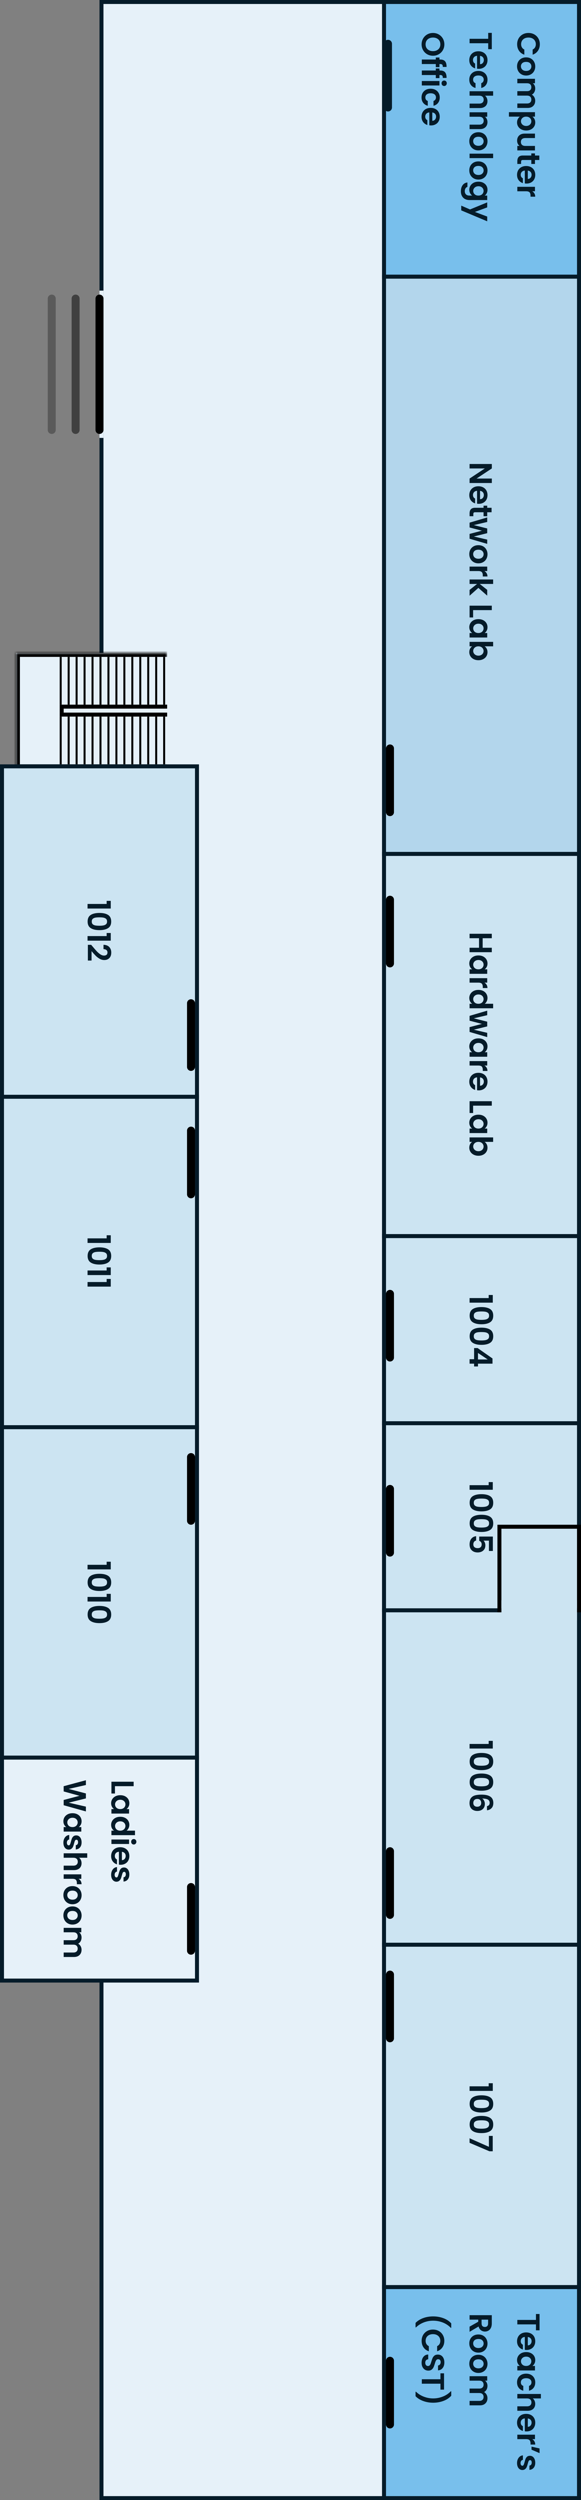 <svg width="146" height="628" viewBox="0 0 146 628" fill="none" xmlns="http://www.w3.org/2000/svg">
<rect x="0" y="0" width="146" height="628" fill="#808080" stroke="none"/>
<rect x="145.5" y="0.5" width="627" height="120" transform="rotate(90 145.5 0.5)" fill="#E6F1F9" stroke="#051B29"/>
<mask id="path-2-inside-1_94_384" fill="white">
<path d="M42 164L42 193L4 193L4 164L42 164Z"/>
</mask>
<path d="M42 164L42 193L4 193L4 164L42 164Z" fill="#E6F1F9"/>
<path d="M4 193L3 193L3 194L4 194L4 193ZM4 164L4 163L3 163L3 164L4 164ZM42 192L4 192L4 194L42 194L42 192ZM5 193L5 164L3 164L3 193L5 193ZM4 165L42 165L42 163L4 163L4 165Z" fill="black" mask="url(#path-2-inside-1_94_384)"/>
<line x1="42" y1="177.5" x2="15" y2="177.5" stroke="black"/>
<line x1="42" y1="179.5" x2="15" y2="179.5" stroke="black"/>
<line x1="15.5" y1="178" x2="15.5" y2="179" stroke="black"/>
<line x1="41.25" y1="180" x2="41.25" y2="192" stroke="black" stroke-width="0.5"/>
<line x1="41.25" y1="165" x2="41.25" y2="177" stroke="black" stroke-width="0.5"/>
<line x1="39.25" y1="180" x2="39.25" y2="192" stroke="black" stroke-width="0.5"/>
<line x1="39.25" y1="165" x2="39.25" y2="177" stroke="black" stroke-width="0.5"/>
<line x1="37.25" y1="180" x2="37.25" y2="192" stroke="black" stroke-width="0.5"/>
<line x1="37.25" y1="165" x2="37.25" y2="177" stroke="black" stroke-width="0.5"/>
<line x1="35.25" y1="180" x2="35.25" y2="192" stroke="black" stroke-width="0.5"/>
<line x1="35.25" y1="165" x2="35.25" y2="177" stroke="black" stroke-width="0.5"/>
<line x1="33.25" y1="180" x2="33.25" y2="192" stroke="black" stroke-width="0.5"/>
<line x1="33.25" y1="165" x2="33.25" y2="177" stroke="black" stroke-width="0.5"/>
<line x1="31.25" y1="180" x2="31.25" y2="192" stroke="black" stroke-width="0.5"/>
<line x1="31.25" y1="165" x2="31.25" y2="177" stroke="black" stroke-width="0.5"/>
<line x1="29.25" y1="180" x2="29.25" y2="192" stroke="black" stroke-width="0.5"/>
<line x1="29.25" y1="165" x2="29.25" y2="177" stroke="black" stroke-width="0.5"/>
<line x1="27.25" y1="180" x2="27.25" y2="192" stroke="black" stroke-width="0.5"/>
<line x1="27.25" y1="165" x2="27.25" y2="177" stroke="black" stroke-width="0.5"/>
<line x1="25.25" y1="180" x2="25.25" y2="192" stroke="black" stroke-width="0.5"/>
<line x1="25.25" y1="165" x2="25.25" y2="177" stroke="black" stroke-width="0.5"/>
<line x1="23.25" y1="180" x2="23.25" y2="192" stroke="black" stroke-width="0.5"/>
<line x1="23.25" y1="165" x2="23.25" y2="177" stroke="black" stroke-width="0.5"/>
<line x1="21.25" y1="180" x2="21.25" y2="192" stroke="black" stroke-width="0.5"/>
<line x1="21.25" y1="165" x2="21.25" y2="177" stroke="black" stroke-width="0.5"/>
<line x1="19.25" y1="180" x2="19.25" y2="192" stroke="black" stroke-width="0.5"/>
<line x1="19.25" y1="165" x2="19.25" y2="177" stroke="black" stroke-width="0.5"/>
<line x1="17.25" y1="180" x2="17.25" y2="192" stroke="black" stroke-width="0.5"/>
<line x1="17.25" y1="165" x2="17.25" y2="177" stroke="black" stroke-width="0.5"/>
<line x1="15.25" y1="180" x2="15.25" y2="192" stroke="black" stroke-width="0.5"/>
<line x1="15.25" y1="165" x2="15.25" y2="177" stroke="black" stroke-width="0.5"/>
<rect x="145.5" y="0.5" width="69" height="49" transform="rotate(90 145.5 0.5)" fill="#78BFEC" stroke="#051B29"/>
<path d="M132.8 8.28C133.349 8.28 133.84 8.403 134.272 8.648C134.709 8.899 135.048 9.237 135.288 9.664C135.533 10.096 135.656 10.579 135.656 11.112C135.656 11.736 135.496 12.283 135.176 12.752C134.856 13.221 134.413 13.549 133.848 13.736L133.848 12.448C134.115 12.32 134.315 12.139 134.448 11.904C134.581 11.675 134.648 11.408 134.648 11.104C134.648 10.779 134.571 10.488 134.416 10.232C134.267 9.981 134.053 9.784 133.776 9.64C133.499 9.501 133.173 9.432 132.8 9.432C132.432 9.432 132.107 9.501 131.824 9.64C131.547 9.784 131.331 9.981 131.176 10.232C131.027 10.488 130.952 10.779 130.952 11.104C130.952 11.408 131.019 11.675 131.152 11.904C131.291 12.139 131.493 12.32 131.76 12.448L131.76 13.736C131.189 13.549 130.744 13.221 130.424 12.752C130.109 12.288 129.952 11.741 129.952 11.112C129.952 10.579 130.072 10.096 130.312 9.664C130.557 9.237 130.896 8.899 131.328 8.648C131.76 8.403 132.251 8.28 132.8 8.28ZM129.928 16.661C129.928 16.234 130.021 15.85 130.208 15.509C130.4 15.167 130.669 14.898 131.016 14.701C131.363 14.509 131.763 14.413 132.216 14.413C132.669 14.413 133.069 14.511 133.416 14.709C133.763 14.911 134.029 15.186 134.216 15.533C134.408 15.879 134.504 16.266 134.504 16.693C134.504 17.119 134.408 17.506 134.216 17.853C134.029 18.199 133.763 18.471 133.416 18.669C133.069 18.871 132.669 18.973 132.216 18.973C131.763 18.973 131.363 18.869 131.016 18.661C130.669 18.458 130.4 18.181 130.208 17.829C130.021 17.482 129.928 17.093 129.928 16.661ZM130.904 16.661C130.904 16.863 130.952 17.053 131.048 17.229C131.149 17.41 131.299 17.554 131.496 17.661C131.693 17.767 131.933 17.821 132.216 17.821C132.637 17.821 132.96 17.709 133.184 17.485C133.413 17.266 133.528 16.997 133.528 16.677C133.528 16.357 133.413 16.087 133.184 15.869C132.96 15.655 132.637 15.549 132.216 15.549C131.795 15.549 131.469 15.653 131.24 15.861C131.016 16.074 130.904 16.341 130.904 16.661ZM134.496 25.298C134.496 25.842 134.328 26.28 133.992 26.61C133.661 26.946 133.197 27.114 132.6 27.114L130 27.114L130 25.994L132.448 25.994C132.795 25.994 133.059 25.906 133.24 25.73C133.427 25.554 133.52 25.314 133.52 25.01C133.52 24.706 133.427 24.464 133.24 24.282C133.059 24.106 132.795 24.018 132.448 24.018L130 24.018L130 22.898L132.448 22.898C132.795 22.898 133.059 22.81 133.24 22.634C133.427 22.458 133.52 22.218 133.52 21.914C133.52 21.605 133.427 21.36 133.24 21.178C133.059 21.002 132.795 20.914 132.448 20.914L130 20.914L130 19.794L134.432 19.794L134.432 20.914L133.896 20.914C134.083 21.058 134.229 21.242 134.336 21.466C134.443 21.696 134.496 21.946 134.496 22.218C134.496 22.565 134.421 22.874 134.272 23.146C134.128 23.418 133.92 23.629 133.648 23.778C133.904 23.922 134.109 24.13 134.264 24.402C134.419 24.68 134.496 24.978 134.496 25.298ZM133.792 29.297C133.995 29.441 134.163 29.638 134.296 29.889C134.435 30.145 134.504 30.436 134.504 30.761C134.504 31.14 134.411 31.481 134.224 31.785C134.037 32.094 133.771 32.337 133.424 32.513C133.083 32.694 132.685 32.785 132.232 32.785C131.779 32.785 131.376 32.694 131.024 32.513C130.677 32.337 130.408 32.094 130.216 31.785C130.024 31.481 129.928 31.14 129.928 30.761C129.928 30.436 129.995 30.148 130.128 29.897C130.261 29.652 130.429 29.452 130.632 29.297L127.888 29.297L127.888 28.177L134.432 28.177L134.432 29.297L133.792 29.297ZM132.232 31.641C132.499 31.641 132.728 31.585 132.92 31.473C133.117 31.366 133.267 31.222 133.368 31.041C133.469 30.865 133.52 30.673 133.52 30.465C133.52 30.262 133.467 30.07 133.36 29.889C133.259 29.713 133.109 29.569 132.912 29.457C132.715 29.35 132.483 29.297 132.216 29.297C131.949 29.297 131.717 29.35 131.52 29.457C131.323 29.569 131.171 29.713 131.064 29.889C130.963 30.07 130.912 30.262 130.912 30.465C130.912 30.673 130.965 30.865 131.072 31.041C131.179 31.222 131.331 31.366 131.528 31.473C131.725 31.585 131.96 31.641 132.232 31.641ZM134.432 37.783L130 37.783L130 36.655L130.56 36.655C130.368 36.511 130.216 36.322 130.104 36.087C129.997 35.858 129.944 35.607 129.944 35.335C129.944 34.988 130.016 34.682 130.16 34.415C130.309 34.148 130.525 33.938 130.808 33.783C131.096 33.634 131.437 33.559 131.832 33.559L134.432 33.559L134.432 34.679L131.992 34.679C131.64 34.679 131.368 34.767 131.176 34.943C130.989 35.119 130.896 35.359 130.896 35.663C130.896 35.972 130.989 36.215 131.176 36.391C131.368 36.567 131.64 36.655 131.992 36.655L134.432 36.655L134.432 37.783ZM133.512 40.192L131.368 40.192C131.219 40.192 131.109 40.227 131.04 40.296C130.976 40.371 130.944 40.493 130.944 40.664L130.944 41.184L130 41.184L130 40.48C130 39.536 130.459 39.064 131.376 39.064L133.512 39.064L133.512 38.536L134.432 38.536L134.432 39.064L135.528 39.064L135.528 40.192L134.432 40.192L134.432 41.184L133.512 41.184L133.512 40.192ZM132.312 46.11C132.152 46.11 132.008 46.099 131.88 46.078L131.88 42.838C131.56 42.864 131.309 42.976 131.128 43.174C130.947 43.371 130.856 43.614 130.856 43.902C130.856 44.318 131.035 44.614 131.392 44.79L131.392 45.998C130.965 45.87 130.613 45.624 130.336 45.262C130.064 44.899 129.928 44.454 129.928 43.926C129.928 43.499 130.021 43.115 130.208 42.774C130.4 42.438 130.669 42.174 131.016 41.982C131.363 41.795 131.763 41.702 132.216 41.702C132.675 41.702 133.077 41.795 133.424 41.982C133.771 42.168 134.037 42.43 134.224 42.766C134.411 43.102 134.504 43.488 134.504 43.926C134.504 44.347 134.413 44.723 134.232 45.054C134.051 45.39 133.792 45.648 133.456 45.83C133.125 46.016 132.744 46.11 132.312 46.11ZM132.632 44.95C132.92 44.944 133.149 44.84 133.32 44.638C133.496 44.435 133.584 44.187 133.584 43.894C133.584 43.616 133.499 43.382 133.328 43.19C133.163 43.003 132.931 42.888 132.632 42.846L132.632 44.95ZM133.744 48.047C133.979 48.191 134.163 48.378 134.296 48.607C134.429 48.842 134.496 49.108 134.496 49.407L133.32 49.407L133.32 49.111C133.32 48.759 133.237 48.492 133.072 48.311C132.907 48.135 132.619 48.047 132.208 48.047L130 48.047L130 46.927L134.432 46.927L134.432 48.047L133.744 48.047ZM123.584 12.352L122.68 12.352L122.68 10.864L118 10.864L118 9.744L122.68 9.744L122.68 8.256L123.584 8.256L123.584 12.352ZM120.312 17.289C120.152 17.289 120.008 17.279 119.88 17.257L119.88 14.017C119.56 14.044 119.309 14.156 119.128 14.353C118.947 14.551 118.856 14.793 118.856 15.081C118.856 15.497 119.035 15.793 119.392 15.969L119.392 17.177C118.965 17.049 118.613 16.804 118.336 16.441C118.064 16.079 117.928 15.633 117.928 15.105C117.928 14.679 118.021 14.295 118.208 13.953C118.4 13.617 118.669 13.353 119.016 13.161C119.363 12.975 119.763 12.881 120.216 12.881C120.675 12.881 121.077 12.975 121.424 13.161C121.771 13.348 122.037 13.609 122.224 13.945C122.411 14.281 122.504 14.668 122.504 15.105C122.504 15.527 122.413 15.903 122.232 16.233C122.051 16.569 121.792 16.828 121.456 17.009C121.125 17.196 120.744 17.289 120.312 17.289ZM120.632 16.129C120.92 16.124 121.149 16.02 121.32 15.817C121.496 15.615 121.584 15.367 121.584 15.073C121.584 14.796 121.499 14.561 121.328 14.369C121.163 14.183 120.931 14.068 120.632 14.025L120.632 16.129ZM120.216 17.819C120.675 17.819 121.075 17.912 121.416 18.099C121.763 18.285 122.029 18.544 122.216 18.875C122.408 19.205 122.504 19.584 122.504 20.011C122.504 20.56 122.365 21.013 122.088 21.371C121.816 21.733 121.432 21.976 120.936 22.099L120.936 20.891C121.128 20.827 121.277 20.717 121.384 20.563C121.496 20.413 121.552 20.227 121.552 20.003C121.552 19.683 121.435 19.429 121.2 19.243C120.971 19.056 120.643 18.963 120.216 18.963C119.795 18.963 119.467 19.056 119.232 19.243C119.003 19.429 118.888 19.683 118.888 20.003C118.888 20.456 119.091 20.752 119.496 20.891L119.496 22.099C119.016 21.976 118.635 21.733 118.352 21.371C118.069 21.008 117.928 20.555 117.928 20.011C117.928 19.584 118.021 19.205 118.208 18.875C118.4 18.544 118.667 18.285 119.008 18.099C119.355 17.912 119.757 17.819 120.216 17.819ZM122.496 25.415C122.496 25.751 122.421 26.05 122.272 26.311C122.128 26.573 121.912 26.775 121.624 26.919C121.341 27.069 121 27.143 120.6 27.143L118 27.143L118 26.023L120.448 26.023C120.8 26.023 121.069 25.935 121.256 25.759C121.448 25.583 121.544 25.343 121.544 25.039C121.544 24.73 121.448 24.485 121.256 24.303C121.069 24.127 120.8 24.039 120.448 24.039L118 24.039L118 22.919L123.92 22.919L123.92 24.039L121.88 24.039C122.072 24.183 122.221 24.375 122.328 24.615C122.44 24.855 122.496 25.122 122.496 25.415ZM122.496 30.664C122.496 31.192 122.328 31.619 121.992 31.944C121.661 32.27 121.197 32.432 120.6 32.432L118 32.432L118 31.312L120.448 31.312C120.8 31.312 121.069 31.224 121.256 31.048C121.448 30.872 121.544 30.632 121.544 30.328C121.544 30.019 121.448 29.774 121.256 29.592C121.069 29.416 120.8 29.328 120.448 29.328L118 29.328L118 28.208L122.432 28.208L122.432 29.328L121.88 29.328C122.072 29.478 122.221 29.667 122.328 29.896C122.44 30.131 122.496 30.387 122.496 30.664ZM117.928 35.465C117.928 35.039 118.021 34.655 118.208 34.313C118.4 33.972 118.669 33.703 119.016 33.505C119.363 33.313 119.763 33.217 120.216 33.217C120.669 33.217 121.069 33.316 121.416 33.513C121.763 33.716 122.029 33.991 122.216 34.337C122.408 34.684 122.504 35.071 122.504 35.497C122.504 35.924 122.408 36.311 122.216 36.657C122.029 37.004 121.763 37.276 121.416 37.473C121.069 37.676 120.669 37.777 120.216 37.777C119.763 37.777 119.363 37.673 119.016 37.465C118.669 37.263 118.4 36.985 118.208 36.633C118.021 36.287 117.928 35.897 117.928 35.465ZM118.904 35.465C118.904 35.668 118.952 35.857 119.048 36.033C119.149 36.215 119.299 36.359 119.496 36.465C119.693 36.572 119.933 36.625 120.216 36.625C120.637 36.625 120.96 36.513 121.184 36.289C121.413 36.071 121.528 35.801 121.528 35.481C121.528 35.161 121.413 34.892 121.184 34.673C120.96 34.46 120.637 34.353 120.216 34.353C119.795 34.353 119.469 34.457 119.24 34.665C119.016 34.879 118.904 35.145 118.904 35.465ZM123.92 39.719L118 39.719L118 38.599L123.92 38.599L123.92 39.719ZM117.928 42.794C117.928 42.367 118.021 41.983 118.208 41.642C118.4 41.3 118.669 41.031 119.016 40.834C119.363 40.642 119.763 40.545 120.216 40.545C120.669 40.545 121.069 40.644 121.416 40.842C121.763 41.044 122.029 41.319 122.216 41.666C122.408 42.012 122.504 42.399 122.504 42.825C122.504 43.252 122.408 43.639 122.216 43.986C122.029 44.332 121.763 44.604 121.416 44.801C121.069 45.004 120.669 45.105 120.216 45.105C119.763 45.105 119.363 45.002 119.016 44.794C118.669 44.591 118.4 44.313 118.208 43.962C118.021 43.615 117.928 43.225 117.928 42.794ZM118.904 42.794C118.904 42.996 118.952 43.185 119.048 43.361C119.149 43.543 119.299 43.687 119.496 43.794C119.693 43.9 119.933 43.953 120.216 43.953C120.637 43.953 120.96 43.842 121.184 43.617C121.413 43.399 121.528 43.13 121.528 42.809C121.528 42.489 121.413 42.22 121.184 42.002C120.96 41.788 120.637 41.681 120.216 41.681C119.795 41.681 119.469 41.785 119.24 41.993C119.016 42.207 118.904 42.474 118.904 42.794ZM122.504 47.663C122.504 47.994 122.437 48.284 122.304 48.535C122.176 48.786 122.008 48.983 121.8 49.127L122.432 49.127L122.432 50.255L117.968 50.255C117.557 50.255 117.192 50.172 116.872 50.007C116.547 49.842 116.291 49.594 116.104 49.263C115.912 48.932 115.816 48.532 115.816 48.063C115.816 47.434 115.963 46.916 116.256 46.511C116.549 46.111 116.949 45.884 117.456 45.831L117.456 46.943C117.253 47.002 117.093 47.127 116.976 47.319C116.853 47.516 116.792 47.754 116.792 48.031C116.792 48.356 116.891 48.62 117.088 48.823C117.28 49.026 117.573 49.127 117.968 49.127L118.656 49.127C118.448 48.983 118.275 48.783 118.136 48.527C117.997 48.276 117.928 47.988 117.928 47.663C117.928 47.29 118.024 46.948 118.216 46.639C118.408 46.33 118.677 46.084 119.024 45.903C119.376 45.727 119.779 45.639 120.232 45.639C120.68 45.639 121.077 45.727 121.424 45.903C121.771 46.084 122.037 46.327 122.224 46.631C122.411 46.94 122.504 47.284 122.504 47.663ZM120.216 49.127C120.488 49.127 120.72 49.074 120.912 48.967C121.109 48.86 121.259 48.716 121.36 48.535C121.467 48.354 121.52 48.159 121.52 47.951C121.52 47.743 121.469 47.551 121.368 47.375C121.267 47.199 121.117 47.055 120.92 46.943C120.728 46.836 120.499 46.783 120.232 46.783C119.965 46.783 119.731 46.836 119.528 46.943C119.331 47.055 119.179 47.199 119.072 47.375C118.965 47.556 118.912 47.748 118.912 47.951C118.912 48.159 118.963 48.354 119.064 48.535C119.171 48.716 119.32 48.86 119.512 48.967C119.709 49.074 119.944 49.127 120.216 49.127ZM122.432 55.589L115.904 52.845L115.904 51.653L118.112 52.613L122.432 50.837L122.432 52.093L119.336 53.237L122.432 54.397L122.432 55.589ZM105.944 11.144C105.944 10.621 106.067 10.141 106.312 9.704C106.557 9.267 106.896 8.92 107.328 8.664C107.765 8.408 108.259 8.28 108.808 8.28C109.352 8.28 109.84 8.408 110.272 8.664C110.709 8.92 111.051 9.267 111.296 9.704C111.541 10.141 111.664 10.621 111.664 11.144C111.664 11.672 111.541 12.152 111.296 12.584C111.051 13.021 110.709 13.365 110.272 13.616C109.84 13.872 109.352 14 108.808 14C108.259 14 107.765 13.872 107.328 13.616C106.896 13.365 106.557 13.021 106.312 12.584C106.067 12.147 105.944 11.667 105.944 11.144ZM106.944 11.144C106.944 11.48 107.019 11.776 107.168 12.032C107.323 12.288 107.541 12.488 107.824 12.632C108.107 12.776 108.435 12.848 108.808 12.848C109.181 12.848 109.507 12.776 109.784 12.632C110.067 12.488 110.283 12.288 110.432 12.032C110.581 11.776 110.656 11.48 110.656 11.144C110.656 10.808 110.581 10.509 110.432 10.248C110.283 9.992 110.067 9.792 109.784 9.648C109.507 9.504 109.181 9.432 108.808 9.432C108.435 9.432 108.107 9.504 107.824 9.648C107.541 9.792 107.323 9.992 107.168 10.248C107.019 10.509 106.944 10.808 106.944 11.144ZM109.512 16.865L109.512 16.089L106 16.089L106 14.953L109.512 14.953L109.512 14.449L110.432 14.449L110.432 14.953L110.656 14.953C111.2 14.953 111.6 15.108 111.856 15.417C112.112 15.727 112.232 16.193 112.216 16.817L111.272 16.817C111.277 16.545 111.232 16.356 111.136 16.249C111.04 16.143 110.867 16.089 110.616 16.089L110.432 16.089L110.432 16.865L109.512 16.865ZM109.512 19.623L109.512 18.847L106 18.847L106 17.711L109.512 17.711L109.512 17.207L110.432 17.207L110.432 17.711L110.656 17.711C111.2 17.711 111.6 17.866 111.856 18.175C112.112 18.485 112.232 18.951 112.216 19.575L111.272 19.575C111.277 19.303 111.232 19.114 111.136 19.007C111.04 18.901 110.867 18.847 110.616 18.847L110.432 18.847L110.432 19.623L109.512 19.623ZM110.96 20.917C110.96 20.72 111.021 20.554 111.144 20.421C111.272 20.293 111.429 20.229 111.616 20.229C111.803 20.229 111.957 20.293 112.08 20.421C112.208 20.554 112.272 20.72 112.272 20.917C112.272 21.114 112.208 21.277 112.08 21.405C111.957 21.538 111.803 21.605 111.616 21.605C111.429 21.605 111.272 21.538 111.144 21.405C111.021 21.277 110.96 21.114 110.96 20.917ZM110.432 21.469L106 21.469L106 20.349L110.432 20.349L110.432 21.469ZM108.216 22.288C108.675 22.288 109.075 22.381 109.416 22.567C109.763 22.754 110.029 23.013 110.216 23.343C110.408 23.674 110.504 24.053 110.504 24.48C110.504 25.029 110.365 25.482 110.088 25.84C109.816 26.202 109.432 26.445 108.936 26.567L108.936 25.36C109.128 25.296 109.277 25.186 109.384 25.032C109.496 24.882 109.552 24.695 109.552 24.471C109.552 24.151 109.435 23.898 109.2 23.712C108.971 23.525 108.643 23.431 108.216 23.431C107.795 23.431 107.467 23.525 107.232 23.712C107.003 23.898 106.888 24.151 106.888 24.471C106.888 24.925 107.091 25.221 107.496 25.36L107.496 26.567C107.016 26.445 106.635 26.202 106.352 25.84C106.069 25.477 105.928 25.023 105.928 24.48C105.928 24.053 106.021 23.674 106.208 23.343C106.4 23.013 106.667 22.754 107.008 22.567C107.355 22.381 107.757 22.288 108.216 22.288ZM108.312 31.508C108.152 31.508 108.008 31.497 107.88 31.476L107.88 28.236C107.56 28.263 107.309 28.375 107.128 28.572C106.947 28.769 106.856 29.012 106.856 29.3C106.856 29.716 107.035 30.012 107.392 30.188L107.392 31.396C106.965 31.268 106.613 31.023 106.336 30.66C106.064 30.297 105.928 29.852 105.928 29.324C105.928 28.897 106.021 28.513 106.208 28.172C106.4 27.836 106.669 27.572 107.016 27.38C107.363 27.193 107.763 27.1 108.216 27.1C108.675 27.1 109.077 27.193 109.424 27.38C109.771 27.567 110.037 27.828 110.224 28.164C110.411 28.5 110.504 28.887 110.504 29.324C110.504 29.745 110.413 30.121 110.232 30.452C110.051 30.788 109.792 31.047 109.456 31.228C109.125 31.415 108.744 31.508 108.312 31.508ZM108.632 30.348C108.92 30.343 109.149 30.239 109.32 30.036C109.496 29.833 109.584 29.585 109.584 29.292C109.584 29.015 109.499 28.78 109.328 28.588C109.163 28.401 108.931 28.287 108.632 28.244L108.632 30.348Z" fill="#051B29"/>
<path d="M97.5 11L97.5 27" stroke="#051B29" stroke-width="2" stroke-linecap="round"/>
<rect x="145.5" y="69.5" width="145" height="49" transform="rotate(90 145.5 69.5)" fill="#B3D6EC" stroke="#051B29"/>
<path d="M118 121.328L118 120.208L121.832 117.672L118 117.672L118 116.552L123.592 116.552L123.592 117.672L119.752 120.208L123.592 120.208L123.592 121.328L118 121.328ZM120.312 126.555C120.152 126.555 120.008 126.544 119.88 126.523L119.88 123.283C119.56 123.31 119.309 123.422 119.128 123.619C118.947 123.816 118.856 124.059 118.856 124.347C118.856 124.763 119.035 125.059 119.392 125.235L119.392 126.443C118.965 126.315 118.613 126.07 118.336 125.707C118.064 125.344 117.928 124.899 117.928 124.371C117.928 123.944 118.021 123.56 118.208 123.219C118.4 122.883 118.669 122.619 119.016 122.427C119.363 122.24 119.763 122.147 120.216 122.147C120.675 122.147 121.077 122.24 121.424 122.427C121.771 122.614 122.037 122.875 122.224 123.211C122.411 123.547 122.504 123.934 122.504 124.371C122.504 124.792 122.413 125.168 122.232 125.499C122.051 125.835 121.792 126.094 121.456 126.275C121.125 126.462 120.744 126.555 120.312 126.555ZM120.632 125.395C120.92 125.39 121.149 125.286 121.32 125.083C121.496 124.88 121.584 124.632 121.584 124.339C121.584 124.062 121.499 123.827 121.328 123.635C121.163 123.448 120.931 123.334 120.632 123.291L120.632 125.395ZM121.512 128.676L119.368 128.676C119.219 128.676 119.109 128.711 119.04 128.78C118.976 128.855 118.944 128.978 118.944 129.148L118.944 129.668L118 129.668L118 128.964C118 128.02 118.459 127.548 119.376 127.548L121.512 127.548L121.512 127.02L122.432 127.02L122.432 127.548L123.528 127.548L123.528 128.676L122.432 128.676L122.432 129.668L121.512 129.668L121.512 128.676ZM122.432 136.618L118 135.322L118 134.114L121.096 133.306L118 132.498L118 131.282L122.432 129.978L122.432 131.114L119.056 131.898L122.432 132.746L122.432 133.93L119.064 134.762L122.432 135.546L122.432 136.618ZM117.928 139.192C117.928 138.765 118.021 138.381 118.208 138.04C118.4 137.699 118.669 137.429 119.016 137.232C119.363 137.04 119.763 136.944 120.216 136.944C120.669 136.944 121.069 137.043 121.416 137.24C121.763 137.443 122.029 137.717 122.216 138.064C122.408 138.411 122.504 138.797 122.504 139.224C122.504 139.651 122.408 140.037 122.216 140.384C122.029 140.731 121.763 141.003 121.416 141.2C121.069 141.403 120.669 141.504 120.216 141.504C119.763 141.504 119.363 141.4 119.016 141.192C118.669 140.989 118.4 140.712 118.208 140.36C118.021 140.013 117.928 139.624 117.928 139.192ZM118.904 139.192C118.904 139.395 118.952 139.584 119.048 139.76C119.149 139.941 119.299 140.085 119.496 140.192C119.693 140.299 119.933 140.352 120.216 140.352C120.637 140.352 120.96 140.24 121.184 140.016C121.413 139.797 121.528 139.528 121.528 139.208C121.528 138.888 121.413 138.619 121.184 138.4C120.96 138.187 120.637 138.08 120.216 138.08C119.795 138.08 119.469 138.184 119.24 138.392C119.016 138.605 118.904 138.872 118.904 139.192ZM121.744 143.445C121.979 143.589 122.163 143.776 122.296 144.005C122.429 144.24 122.496 144.507 122.496 144.805L121.32 144.805L121.32 144.509C121.32 144.157 121.237 143.891 121.072 143.709C120.907 143.533 120.619 143.445 120.208 143.445L118 143.445L118 142.325L122.432 142.325L122.432 143.445L121.744 143.445ZM118 148.184L119.888 146.68L118 146.68L118 145.56L123.92 145.56L123.92 146.68L120.552 146.68L122.432 148.168L122.432 149.624L120.208 147.672L118 149.64L118 148.184ZM118.888 153.258L118.888 155.098L118 155.098L118 152.138L123.584 152.138L123.584 153.258L118.888 153.258ZM120.232 155.522C120.68 155.522 121.077 155.61 121.424 155.786C121.771 155.967 122.037 156.21 122.224 156.514C122.411 156.823 122.504 157.167 122.504 157.546C122.504 157.877 122.437 158.165 122.304 158.41C122.171 158.661 122.003 158.861 121.8 159.01L122.432 159.01L122.432 160.138L118 160.138L118 159.01L118.648 159.01C118.44 158.866 118.267 158.666 118.128 158.41C117.995 158.159 117.928 157.869 117.928 157.538C117.928 157.165 118.024 156.823 118.216 156.514C118.408 156.21 118.677 155.967 119.024 155.786C119.376 155.61 119.779 155.522 120.232 155.522ZM120.216 159.01C120.488 159.01 120.72 158.957 120.912 158.85C121.109 158.743 121.259 158.599 121.36 158.418C121.467 158.237 121.52 158.042 121.52 157.834C121.52 157.626 121.469 157.434 121.368 157.258C121.267 157.082 121.117 156.938 120.92 156.826C120.728 156.719 120.499 156.666 120.232 156.666C119.965 156.666 119.731 156.719 119.528 156.826C119.331 156.938 119.179 157.082 119.072 157.258C118.965 157.439 118.912 157.631 118.912 157.834C118.912 158.042 118.963 158.237 119.064 158.418C119.171 158.599 119.32 158.743 119.512 158.85C119.709 158.957 119.944 159.01 120.216 159.01ZM121.784 162.352C121.997 162.496 122.171 162.693 122.304 162.944C122.437 163.2 122.504 163.49 122.504 163.816C122.504 164.194 122.411 164.536 122.224 164.84C122.037 165.149 121.771 165.392 121.424 165.568C121.083 165.749 120.685 165.84 120.232 165.84C119.779 165.84 119.376 165.749 119.024 165.568C118.677 165.392 118.408 165.149 118.216 164.84C118.024 164.536 117.928 164.194 117.928 163.816C117.928 163.485 117.992 163.194 118.12 162.944C118.253 162.698 118.424 162.501 118.632 162.352L118 162.352L118 161.232L123.92 161.232L123.92 162.352L121.784 162.352ZM120.232 164.696C120.499 164.696 120.728 164.64 120.92 164.528C121.117 164.421 121.267 164.277 121.368 164.096C121.469 163.92 121.52 163.728 121.52 163.52C121.52 163.317 121.467 163.125 121.36 162.944C121.259 162.768 121.109 162.624 120.912 162.512C120.715 162.405 120.483 162.352 120.216 162.352C119.949 162.352 119.717 162.405 119.52 162.512C119.323 162.624 119.171 162.768 119.064 162.944C118.963 163.125 118.912 163.317 118.912 163.52C118.912 163.728 118.965 163.92 119.072 164.096C119.179 164.277 119.331 164.421 119.528 164.528C119.725 164.64 119.96 164.696 120.232 164.696Z" fill="#051B29"/>
<path d="M98 188L98 204" stroke="black" stroke-width="2" stroke-linecap="round"/>
<rect x="145.5" y="214.5" width="96" height="49" transform="rotate(90 145.5 214.5)" fill="#CCE4F2" stroke="#051B29"/>
<path d="M123.584 239.184L118 239.184L118 238.064L120.376 238.064L120.376 235.672L118 235.672L118 234.552L123.584 234.552L123.584 235.672L121.288 235.672L121.288 238.064L123.584 238.064L123.584 239.184ZM120.232 239.998C120.68 239.998 121.077 240.086 121.424 240.262C121.771 240.444 122.037 240.686 122.224 240.99C122.411 241.3 122.504 241.644 122.504 242.022C122.504 242.353 122.437 242.641 122.304 242.886C122.171 243.137 122.003 243.337 121.8 243.486L122.432 243.486L122.432 244.614L118 244.614L118 243.486L118.648 243.486C118.44 243.342 118.267 243.142 118.128 242.886C117.995 242.636 117.928 242.345 117.928 242.014C117.928 241.641 118.024 241.3 118.216 240.99C118.408 240.686 118.677 240.444 119.024 240.262C119.376 240.086 119.779 239.998 120.232 239.998ZM120.216 243.486C120.488 243.486 120.72 243.433 120.912 243.326C121.109 243.22 121.259 243.076 121.36 242.894C121.467 242.713 121.52 242.518 121.52 242.31C121.52 242.102 121.469 241.91 121.368 241.734C121.267 241.558 121.117 241.414 120.92 241.302C120.728 241.196 120.499 241.142 120.232 241.142C119.965 241.142 119.731 241.196 119.528 241.302C119.331 241.414 119.179 241.558 119.072 241.734C118.965 241.916 118.912 242.108 118.912 242.31C118.912 242.518 118.963 242.713 119.064 242.894C119.171 243.076 119.32 243.22 119.512 243.326C119.709 243.433 119.944 243.486 120.216 243.486ZM121.744 246.828C121.979 246.972 122.163 247.159 122.296 247.388C122.429 247.623 122.496 247.89 122.496 248.188L121.32 248.188L121.32 247.892C121.32 247.54 121.237 247.274 121.072 247.092C120.907 246.916 120.619 246.828 120.208 246.828L118 246.828L118 245.708L122.432 245.708L122.432 246.828L121.744 246.828ZM120.232 248.655C120.68 248.655 121.077 248.743 121.424 248.919C121.771 249.1 122.037 249.345 122.224 249.655C122.411 249.964 122.504 250.308 122.504 250.687C122.504 250.975 122.44 251.249 122.312 251.511C122.189 251.772 122.024 251.98 121.816 252.135L123.92 252.135L123.92 253.271L118 253.271L118 252.135L118.656 252.135C118.437 251.996 118.261 251.801 118.128 251.551C117.995 251.3 117.928 251.009 117.928 250.679C117.928 250.305 118.024 249.964 118.216 249.655C118.408 249.345 118.677 249.1 119.024 248.919C119.376 248.743 119.779 248.655 120.232 248.655ZM120.216 252.143C120.488 252.143 120.72 252.089 120.912 251.983C121.109 251.876 121.259 251.732 121.36 251.551C121.467 251.369 121.52 251.175 121.52 250.967C121.52 250.759 121.469 250.567 121.368 250.391C121.267 250.215 121.117 250.071 120.92 249.959C120.728 249.852 120.499 249.799 120.232 249.799C119.965 249.799 119.731 249.852 119.528 249.959C119.331 250.071 119.179 250.215 119.072 250.391C118.965 250.572 118.912 250.764 118.912 250.967C118.912 251.175 118.963 251.369 119.064 251.551C119.171 251.732 119.32 251.876 119.512 251.983C119.709 252.089 119.944 252.143 120.216 252.143ZM122.432 260.509L118 259.213L118 258.005L121.096 257.197L118 256.389L118 255.173L122.432 253.869L122.432 255.005L119.056 255.789L122.432 256.637L122.432 257.821L119.064 258.653L122.432 259.437L122.432 260.509ZM120.232 260.827C120.68 260.827 121.077 260.915 121.424 261.091C121.771 261.272 122.037 261.515 122.224 261.819C122.411 262.128 122.504 262.472 122.504 262.851C122.504 263.181 122.437 263.469 122.304 263.715C122.171 263.965 122.003 264.165 121.8 264.315L122.432 264.315L122.432 265.443L118 265.443L118 264.315L118.648 264.315C118.44 264.171 118.267 263.971 118.128 263.715C117.995 263.464 117.928 263.173 117.928 262.843C117.928 262.469 118.024 262.128 118.216 261.819C118.408 261.515 118.677 261.272 119.024 261.091C119.376 260.915 119.779 260.827 120.232 260.827ZM120.216 264.315C120.488 264.315 120.72 264.261 120.912 264.155C121.109 264.048 121.259 263.904 121.36 263.723C121.467 263.541 121.52 263.347 121.52 263.139C121.52 262.931 121.469 262.739 121.368 262.563C121.267 262.387 121.117 262.243 120.92 262.131C120.728 262.024 120.499 261.971 120.232 261.971C119.965 261.971 119.731 262.024 119.528 262.131C119.331 262.243 119.179 262.387 119.072 262.563C118.965 262.744 118.912 262.936 118.912 263.139C118.912 263.347 118.963 263.541 119.064 263.723C119.171 263.904 119.32 264.048 119.512 264.155C119.709 264.261 119.944 264.315 120.216 264.315ZM121.744 267.656C121.979 267.8 122.163 267.987 122.296 268.216C122.429 268.451 122.496 268.718 122.496 269.016L121.32 269.016L121.32 268.72C121.32 268.368 121.237 268.102 121.072 267.92C120.907 267.744 120.619 267.656 120.208 267.656L118 267.656L118 266.536L122.432 266.536L122.432 267.656L121.744 267.656ZM120.312 273.891C120.152 273.891 120.008 273.88 119.88 273.859L119.88 270.619C119.56 270.645 119.309 270.757 119.128 270.955C118.947 271.152 118.856 271.395 118.856 271.683C118.856 272.099 119.035 272.395 119.392 272.571L119.392 273.779C118.965 273.651 118.613 273.405 118.336 273.043C118.064 272.68 117.928 272.235 117.928 271.707C117.928 271.28 118.021 270.896 118.208 270.555C118.4 270.219 118.669 269.955 119.016 269.763C119.363 269.576 119.763 269.483 120.216 269.483C120.675 269.483 121.077 269.576 121.424 269.763C121.771 269.949 122.037 270.211 122.224 270.547C122.411 270.883 122.504 271.269 122.504 271.707C122.504 272.128 122.413 272.504 122.232 272.835C122.051 273.171 121.792 273.429 121.456 273.611C121.125 273.797 120.744 273.891 120.312 273.891ZM120.632 272.731C120.92 272.725 121.149 272.621 121.32 272.419C121.496 272.216 121.584 271.968 121.584 271.675C121.584 271.397 121.499 271.163 121.328 270.971C121.163 270.784 120.931 270.669 120.632 270.627L120.632 272.731ZM118.888 277.735L118.888 279.575L118 279.575L118 276.615L123.584 276.615L123.584 277.735L118.888 277.735ZM120.232 279.998C120.68 279.998 121.077 280.086 121.424 280.262C121.771 280.444 122.037 280.686 122.224 280.99C122.411 281.3 122.504 281.644 122.504 282.022C122.504 282.353 122.437 282.641 122.304 282.886C122.171 283.137 122.003 283.337 121.8 283.486L122.432 283.486L122.432 284.614L118 284.614L118 283.486L118.648 283.486C118.44 283.342 118.267 283.142 118.128 282.886C117.995 282.636 117.928 282.345 117.928 282.014C117.928 281.641 118.024 281.3 118.216 280.99C118.408 280.686 118.677 280.444 119.024 280.262C119.376 280.086 119.779 279.998 120.232 279.998ZM120.216 283.486C120.488 283.486 120.72 283.433 120.912 283.326C121.109 283.22 121.259 283.076 121.36 282.894C121.467 282.713 121.52 282.518 121.52 282.31C121.52 282.102 121.469 281.91 121.368 281.734C121.267 281.558 121.117 281.414 120.92 281.302C120.728 281.196 120.499 281.142 120.232 281.142C119.965 281.142 119.731 281.196 119.528 281.302C119.331 281.414 119.179 281.558 119.072 281.734C118.965 281.916 118.912 282.108 118.912 282.31C118.912 282.518 118.963 282.713 119.064 282.894C119.171 283.076 119.32 283.22 119.512 283.326C119.709 283.433 119.944 283.486 120.216 283.486ZM121.784 286.828C121.997 286.972 122.171 287.17 122.304 287.42C122.437 287.676 122.504 287.967 122.504 288.292C122.504 288.671 122.411 289.012 122.224 289.316C122.037 289.626 121.771 289.868 121.424 290.044C121.083 290.226 120.685 290.316 120.232 290.316C119.779 290.316 119.376 290.226 119.024 290.044C118.677 289.868 118.408 289.626 118.216 289.316C118.024 289.012 117.928 288.671 117.928 288.292C117.928 287.962 117.992 287.671 118.12 287.42C118.253 287.175 118.424 286.978 118.632 286.828L118 286.828L118 285.708L123.92 285.708L123.92 286.828L121.784 286.828ZM120.232 289.172C120.499 289.172 120.728 289.116 120.92 289.004C121.117 288.898 121.267 288.754 121.368 288.572C121.469 288.396 121.52 288.204 121.52 287.996C121.52 287.794 121.467 287.602 121.36 287.42C121.259 287.244 121.109 287.1 120.912 286.988C120.715 286.882 120.483 286.828 120.216 286.828C119.949 286.828 119.717 286.882 119.52 286.988C119.323 287.1 119.171 287.244 119.064 287.42C118.963 287.602 118.912 287.794 118.912 287.996C118.912 288.204 118.965 288.396 119.072 288.572C119.179 288.754 119.331 288.898 119.528 289.004C119.725 289.116 119.96 289.172 120.232 289.172Z" fill="#051B29"/>
<path d="M98 226L98 242" stroke="black" stroke-width="2" stroke-linecap="round"/>
<rect x="49.5" y="192.5" width="83" height="49" transform="rotate(90 49.5 192.5)" fill="#CCE4F2" stroke="#051B29"/>
<path d="M26.8 226.288L27.832 226.288L27.832 228.216L22 228.216L22 227.064L26.8 227.064L26.8 226.288ZM24.992 229.322C25.915 229.322 26.637 229.488 27.16 229.818C27.683 230.154 27.944 230.709 27.944 231.482C27.944 232.256 27.683 232.808 27.16 233.138C26.637 233.474 25.915 233.642 24.992 233.642C24.064 233.642 23.336 233.474 22.808 233.138C22.28 232.808 22.016 232.256 22.016 231.482C22.016 230.709 22.28 230.154 22.808 229.818C23.336 229.488 24.064 229.322 24.992 229.322ZM24.992 232.538C25.387 232.538 25.717 232.512 25.984 232.458C26.256 232.41 26.477 232.309 26.648 232.154C26.819 232.005 26.904 231.781 26.904 231.482C26.904 231.184 26.819 230.957 26.648 230.802C26.477 230.653 26.256 230.552 25.984 230.498C25.717 230.45 25.387 230.426 24.992 230.426C24.587 230.426 24.245 230.45 23.968 230.498C23.696 230.546 23.475 230.648 23.304 230.802C23.139 230.957 23.056 231.184 23.056 231.482C23.056 231.781 23.139 232.008 23.304 232.162C23.475 232.317 23.696 232.418 23.968 232.466C24.245 232.514 24.587 232.538 24.992 232.538ZM26.8 234.358L27.832 234.358L27.832 236.286L22 236.286L22 235.134L26.8 235.134L26.8 234.358ZM23.264 237.745C23.691 238.257 24.045 238.665 24.328 238.969C24.616 239.273 24.915 239.526 25.224 239.729C25.533 239.931 25.837 240.033 26.136 240.033C26.408 240.033 26.621 239.969 26.776 239.841C26.931 239.713 27.008 239.515 27.008 239.249C27.008 238.982 26.917 238.777 26.736 238.633C26.56 238.489 26.317 238.414 26.008 238.409L26.008 237.321C26.648 237.342 27.133 237.531 27.464 237.889C27.795 238.251 27.96 238.71 27.96 239.265C27.96 239.873 27.797 240.339 27.472 240.665C27.152 240.99 26.728 241.153 26.2 241.153C25.784 241.153 25.387 241.041 25.008 240.817C24.629 240.593 24.299 240.337 24.016 240.049C23.739 239.761 23.403 239.385 23.008 238.921L23.008 241.281L22.08 241.281L22.08 237.329L22.912 237.329L23.264 237.745Z" fill="#051B29"/>
<path d="M48 252L48 268" stroke="black" stroke-width="2" stroke-linecap="round"/>
<rect x="49.5" y="275.5" width="83" height="49" transform="rotate(90 49.5 275.5)" fill="#CCE4F2" stroke="#051B29"/>
<path d="M26.8 310.288L27.832 310.288L27.832 312.216L22 312.216L22 311.064L26.8 311.064L26.8 310.288ZM24.992 313.322C25.915 313.322 26.637 313.488 27.16 313.818C27.683 314.154 27.944 314.709 27.944 315.482C27.944 316.256 27.683 316.808 27.16 317.138C26.637 317.474 25.915 317.642 24.992 317.642C24.064 317.642 23.336 317.474 22.808 317.138C22.28 316.808 22.016 316.256 22.016 315.482C22.016 314.709 22.28 314.154 22.808 313.818C23.336 313.488 24.064 313.322 24.992 313.322ZM24.992 316.538C25.387 316.538 25.717 316.512 25.984 316.458C26.256 316.41 26.477 316.309 26.648 316.154C26.819 316.005 26.904 315.781 26.904 315.482C26.904 315.184 26.819 314.957 26.648 314.802C26.477 314.653 26.256 314.552 25.984 314.498C25.717 314.45 25.387 314.426 24.992 314.426C24.587 314.426 24.245 314.45 23.968 314.498C23.696 314.546 23.475 314.648 23.304 314.802C23.139 314.957 23.056 315.184 23.056 315.482C23.056 315.781 23.139 316.008 23.304 316.162C23.475 316.317 23.696 316.418 23.968 316.466C24.245 316.514 24.587 316.538 24.992 316.538ZM26.8 318.358L27.832 318.358L27.832 320.286L22 320.286L22 319.134L26.8 319.134L26.8 318.358ZM26.8 321.257L27.832 321.257L27.832 323.185L22 323.185L22 322.033L26.8 322.033L26.8 321.257Z" fill="#051B29"/>
<path d="M48 284L48 300" stroke="black" stroke-width="2" stroke-linecap="round"/>
<rect x="49.5" y="358.5" width="83" height="49" transform="rotate(90 49.5 358.5)" fill="#CCE4F2" stroke="#051B29"/>
<path d="M26.8 392.288L27.832 392.288L27.832 394.216L22 394.216L22 393.064L26.8 393.064L26.8 392.288ZM24.992 395.322C25.915 395.322 26.637 395.488 27.16 395.818C27.683 396.154 27.944 396.709 27.944 397.482C27.944 398.256 27.683 398.808 27.16 399.138C26.637 399.474 25.915 399.642 24.992 399.642C24.064 399.642 23.336 399.474 22.808 399.138C22.28 398.808 22.016 398.256 22.016 397.482C22.016 396.709 22.28 396.154 22.808 395.818C23.336 395.488 24.064 395.322 24.992 395.322ZM24.992 398.538C25.387 398.538 25.717 398.512 25.984 398.458C26.256 398.41 26.477 398.309 26.648 398.154C26.819 398.005 26.904 397.781 26.904 397.482C26.904 397.184 26.819 396.957 26.648 396.802C26.477 396.653 26.256 396.552 25.984 396.498C25.717 396.45 25.387 396.426 24.992 396.426C24.587 396.426 24.245 396.45 23.968 396.498C23.696 396.546 23.475 396.648 23.304 396.802C23.139 396.957 23.056 397.184 23.056 397.482C23.056 397.781 23.139 398.008 23.304 398.162C23.475 398.317 23.696 398.418 23.968 398.466C24.245 398.514 24.587 398.538 24.992 398.538ZM26.8 400.358L27.832 400.358L27.832 402.286L22 402.286L22 401.134L26.8 401.134L26.8 400.358ZM24.992 403.393C25.915 403.393 26.637 403.558 27.16 403.889C27.683 404.225 27.944 404.779 27.944 405.553C27.944 406.326 27.683 406.878 27.16 407.209C26.637 407.545 25.915 407.713 24.992 407.713C24.064 407.713 23.336 407.545 22.808 407.209C22.28 406.878 22.016 406.326 22.016 405.553C22.016 404.779 22.28 404.225 22.808 403.889C23.336 403.558 24.064 403.393 24.992 403.393ZM24.992 406.609C25.387 406.609 25.717 406.582 25.984 406.529C26.256 406.481 26.477 406.379 26.648 406.225C26.819 406.075 26.904 405.851 26.904 405.553C26.904 405.254 26.819 405.027 26.648 404.873C26.477 404.723 26.256 404.622 25.984 404.569C25.717 404.521 25.387 404.497 24.992 404.497C24.587 404.497 24.245 404.521 23.968 404.569C23.696 404.617 23.475 404.718 23.304 404.873C23.139 405.027 23.056 405.254 23.056 405.553C23.056 405.851 23.139 406.078 23.304 406.233C23.475 406.387 23.696 406.489 23.968 406.537C24.245 406.585 24.587 406.609 24.992 406.609Z" fill="#051B29"/>
<path d="M48 366L48 382" stroke="black" stroke-width="2" stroke-linecap="round"/>
<rect x="49.5" y="441.5" width="56" height="49" transform="rotate(90 49.5 441.5)" fill="#E6F1F9" stroke="#051B29"/>
<path d="M28.888 448.672L28.888 450.512L28 450.512L28 447.552L33.584 447.552L33.584 448.672L28.888 448.672ZM30.232 450.936C30.68 450.936 31.077 451.024 31.424 451.2C31.771 451.381 32.037 451.624 32.224 451.928C32.411 452.237 32.504 452.581 32.504 452.96C32.504 453.291 32.437 453.579 32.304 453.824C32.171 454.075 32.003 454.275 31.8 454.424L32.432 454.424L32.432 455.552L28 455.552L28 454.424L28.648 454.424C28.44 454.28 28.267 454.08 28.128 453.824C27.995 453.573 27.928 453.283 27.928 452.952C27.928 452.579 28.024 452.237 28.216 451.928C28.408 451.624 28.677 451.381 29.024 451.2C29.376 451.024 29.779 450.936 30.232 450.936ZM30.216 454.424C30.488 454.424 30.72 454.371 30.912 454.264C31.109 454.157 31.259 454.013 31.36 453.832C31.467 453.651 31.52 453.456 31.52 453.248C31.52 453.04 31.469 452.848 31.368 452.672C31.267 452.496 31.117 452.352 30.92 452.24C30.728 452.133 30.499 452.08 30.232 452.08C29.965 452.08 29.731 452.133 29.528 452.24C29.331 452.352 29.179 452.496 29.072 452.672C28.965 452.853 28.912 453.045 28.912 453.248C28.912 453.456 28.963 453.651 29.064 453.832C29.171 454.013 29.32 454.157 29.512 454.264C29.709 454.371 29.944 454.424 30.216 454.424ZM30.232 456.358C30.68 456.358 31.077 456.446 31.424 456.622C31.771 456.803 32.037 457.048 32.224 457.358C32.411 457.667 32.504 458.011 32.504 458.39C32.504 458.678 32.44 458.952 32.312 459.214C32.189 459.475 32.024 459.683 31.816 459.838L33.92 459.838L33.92 460.974L28 460.974L28 459.838L28.656 459.838C28.437 459.699 28.261 459.504 28.128 459.254C27.995 459.003 27.928 458.712 27.928 458.382C27.928 458.008 28.024 457.667 28.216 457.358C28.408 457.048 28.677 456.803 29.024 456.622C29.376 456.446 29.779 456.358 30.232 456.358ZM30.216 459.846C30.488 459.846 30.72 459.792 30.912 459.686C31.109 459.579 31.259 459.435 31.36 459.254C31.467 459.072 31.52 458.878 31.52 458.67C31.52 458.462 31.469 458.27 31.368 458.094C31.267 457.918 31.117 457.774 30.92 457.662C30.728 457.555 30.499 457.502 30.232 457.502C29.965 457.502 29.731 457.555 29.528 457.662C29.331 457.774 29.179 457.918 29.072 458.094C28.965 458.275 28.912 458.467 28.912 458.67C28.912 458.878 28.963 459.072 29.064 459.254C29.171 459.435 29.32 459.579 29.512 459.686C29.709 459.792 29.944 459.846 30.216 459.846ZM32.96 462.636C32.96 462.438 33.021 462.273 33.144 462.14C33.272 462.012 33.429 461.948 33.616 461.948C33.803 461.948 33.957 462.012 34.08 462.14C34.208 462.273 34.272 462.438 34.272 462.636C34.272 462.833 34.208 462.996 34.08 463.124C33.957 463.257 33.803 463.324 33.616 463.324C33.429 463.324 33.272 463.257 33.144 463.124C33.021 462.996 32.96 462.833 32.96 462.636ZM32.432 463.188L28 463.188L28 462.068L32.432 462.068L32.432 463.188ZM30.312 468.414C30.152 468.414 30.008 468.404 29.88 468.382L29.88 465.142C29.56 465.169 29.309 465.281 29.128 465.478C28.947 465.676 28.856 465.918 28.856 466.206C28.856 466.622 29.035 466.918 29.392 467.094L29.392 468.302C28.965 468.174 28.613 467.929 28.336 467.566C28.064 467.204 27.928 466.758 27.928 466.23C27.928 465.804 28.021 465.42 28.208 465.078C28.4 464.742 28.669 464.478 29.016 464.286C29.363 464.1 29.763 464.006 30.216 464.006C30.675 464.006 31.077 464.1 31.424 464.286C31.771 464.473 32.037 464.734 32.224 465.07C32.411 465.406 32.504 465.793 32.504 466.23C32.504 466.652 32.413 467.028 32.232 467.358C32.051 467.694 31.792 467.953 31.456 468.134C31.125 468.321 30.744 468.414 30.312 468.414ZM30.632 467.254C30.92 467.249 31.149 467.145 31.32 466.942C31.496 466.74 31.584 466.492 31.584 466.198C31.584 465.921 31.499 465.686 31.328 465.494C31.163 465.308 30.931 465.193 30.632 465.15L30.632 467.254ZM27.928 470.928C27.928 470.565 27.992 470.24 28.12 469.952C28.253 469.664 28.432 469.434 28.656 469.264C28.88 469.098 29.128 469.008 29.4 468.992L29.4 470.12C29.229 470.141 29.088 470.224 28.976 470.368C28.864 470.517 28.808 470.701 28.808 470.92C28.808 471.133 28.851 471.298 28.936 471.416C29.021 471.538 29.131 471.6 29.264 471.6C29.408 471.6 29.515 471.525 29.584 471.376C29.659 471.232 29.739 471 29.824 470.68C29.904 470.349 29.987 470.077 30.072 469.864C30.157 469.656 30.288 469.474 30.464 469.32C30.64 469.17 30.877 469.096 31.176 469.096C31.421 469.096 31.645 469.165 31.848 469.304C32.051 469.448 32.211 469.65 32.328 469.912C32.445 470.178 32.504 470.49 32.504 470.848C32.504 471.376 32.371 471.797 32.104 472.112C31.843 472.426 31.488 472.6 31.04 472.632L31.04 471.56C31.216 471.544 31.355 471.469 31.456 471.336C31.563 471.208 31.616 471.034 31.616 470.816C31.616 470.613 31.579 470.456 31.504 470.344C31.429 470.237 31.325 470.184 31.192 470.184C31.043 470.184 30.928 470.258 30.848 470.408C30.773 470.557 30.696 470.789 30.616 471.104C30.536 471.424 30.453 471.688 30.368 471.896C30.283 472.104 30.149 472.282 29.968 472.432C29.792 472.586 29.557 472.666 29.264 472.672C29.008 472.672 28.779 472.6 28.576 472.456C28.373 472.317 28.213 472.114 28.096 471.848C27.984 471.586 27.928 471.28 27.928 470.928ZM21.584 455.016L16 453.456L16 452.136L19.976 451.088L16 449.992L15.992 448.68L21.584 447.176L21.584 448.376L17.248 449.36L21.584 450.496L21.584 451.744L17.272 452.816L21.584 453.808L21.584 455.016ZM18.232 455.459C18.68 455.459 19.077 455.547 19.424 455.723C19.771 455.905 20.037 456.147 20.224 456.451C20.411 456.761 20.504 457.105 20.504 457.483C20.504 457.814 20.437 458.102 20.304 458.347C20.171 458.598 20.003 458.798 19.8 458.947L20.432 458.947L20.432 460.075L16 460.075L16 458.947L16.648 458.947C16.44 458.803 16.267 458.603 16.128 458.347C15.995 458.097 15.928 457.806 15.928 457.475C15.928 457.102 16.024 456.761 16.216 456.451C16.408 456.147 16.677 455.905 17.024 455.723C17.376 455.547 17.779 455.459 18.232 455.459ZM18.216 458.947C18.488 458.947 18.72 458.894 18.912 458.787C19.109 458.681 19.259 458.537 19.36 458.355C19.467 458.174 19.52 457.979 19.52 457.771C19.52 457.563 19.469 457.371 19.368 457.195C19.267 457.019 19.117 456.875 18.92 456.763C18.728 456.657 18.499 456.603 18.232 456.603C17.965 456.603 17.731 456.657 17.528 456.763C17.331 456.875 17.179 457.019 17.072 457.195C16.965 457.377 16.912 457.569 16.912 457.771C16.912 457.979 16.963 458.174 17.064 458.355C17.171 458.537 17.32 458.681 17.512 458.787C17.709 458.894 17.944 458.947 18.216 458.947ZM15.928 462.865C15.928 462.503 15.992 462.177 16.12 461.889C16.253 461.601 16.432 461.372 16.656 461.201C16.88 461.036 17.128 460.945 17.4 460.929L17.4 462.057C17.229 462.079 17.088 462.161 16.976 462.305C16.864 462.455 16.808 462.639 16.808 462.857C16.808 463.071 16.851 463.236 16.936 463.353C17.021 463.476 17.131 463.537 17.264 463.537C17.408 463.537 17.515 463.463 17.584 463.313C17.659 463.169 17.739 462.937 17.824 462.617C17.904 462.287 17.987 462.015 18.072 461.801C18.157 461.593 18.288 461.412 18.464 461.257C18.64 461.108 18.877 461.033 19.176 461.033C19.421 461.033 19.645 461.103 19.848 461.241C20.051 461.385 20.211 461.588 20.328 461.849C20.445 462.116 20.504 462.428 20.504 462.785C20.504 463.313 20.371 463.735 20.104 464.049C19.843 464.364 19.488 464.537 19.04 464.569L19.04 463.497C19.216 463.481 19.355 463.407 19.456 463.273C19.563 463.145 19.616 462.972 19.616 462.753C19.616 462.551 19.579 462.393 19.504 462.281C19.429 462.175 19.325 462.121 19.192 462.121C19.043 462.121 18.928 462.196 18.848 462.345C18.773 462.495 18.696 462.727 18.616 463.041C18.536 463.361 18.453 463.625 18.368 463.833C18.283 464.041 18.149 464.22 17.968 464.369C17.792 464.524 17.557 464.604 17.264 464.609C17.008 464.609 16.779 464.537 16.576 464.393C16.373 464.255 16.213 464.052 16.096 463.785C15.984 463.524 15.928 463.217 15.928 462.865ZM20.496 468.025C20.496 468.361 20.421 468.659 20.272 468.921C20.128 469.182 19.912 469.385 19.624 469.529C19.341 469.678 19 469.753 18.6 469.753L16 469.753L16 468.633L18.448 468.633C18.8 468.633 19.069 468.545 19.256 468.369C19.448 468.193 19.544 467.953 19.544 467.649C19.544 467.339 19.448 467.094 19.256 466.913C19.069 466.737 18.8 466.649 18.448 466.649L16 466.649L16 465.529L21.92 465.529L21.92 466.649L19.88 466.649C20.072 466.793 20.221 466.985 20.328 467.225C20.44 467.465 20.496 467.731 20.496 468.025ZM19.744 471.938C19.979 472.082 20.163 472.268 20.296 472.498C20.429 472.732 20.496 472.999 20.496 473.298L19.32 473.298L19.32 473.002C19.32 472.65 19.237 472.383 19.072 472.202C18.907 472.026 18.619 471.938 18.208 471.938L16 471.938L16 470.818L20.432 470.818L20.432 471.938L19.744 471.938ZM15.928 476.02C15.928 475.593 16.021 475.209 16.208 474.868C16.4 474.527 16.669 474.257 17.016 474.06C17.363 473.868 17.763 473.772 18.216 473.772C18.669 473.772 19.069 473.871 19.416 474.068C19.763 474.271 20.029 474.545 20.216 474.892C20.408 475.239 20.504 475.625 20.504 476.052C20.504 476.479 20.408 476.865 20.216 477.212C20.029 477.559 19.763 477.831 19.416 478.028C19.069 478.231 18.669 478.332 18.216 478.332C17.763 478.332 17.363 478.228 17.016 478.02C16.669 477.817 16.4 477.54 16.208 477.188C16.021 476.841 15.928 476.452 15.928 476.02ZM16.904 476.02C16.904 476.223 16.952 476.412 17.048 476.588C17.149 476.769 17.299 476.913 17.496 477.02C17.693 477.127 17.933 477.18 18.216 477.18C18.637 477.18 18.96 477.068 19.184 476.844C19.413 476.625 19.528 476.356 19.528 476.036C19.528 475.716 19.413 475.447 19.184 475.228C18.96 475.015 18.637 474.908 18.216 474.908C17.795 474.908 17.469 475.012 17.24 475.22C17.016 475.433 16.904 475.7 16.904 476.02ZM15.928 481.122C15.928 480.695 16.021 480.311 16.208 479.97C16.4 479.628 16.669 479.359 17.016 479.162C17.363 478.97 17.763 478.874 18.216 478.874C18.669 478.874 19.069 478.972 19.416 479.17C19.763 479.372 20.029 479.647 20.216 479.994C20.408 480.34 20.504 480.727 20.504 481.154C20.504 481.58 20.408 481.967 20.216 482.314C20.029 482.66 19.763 482.932 19.416 483.13C19.069 483.332 18.669 483.434 18.216 483.434C17.763 483.434 17.363 483.33 17.016 483.122C16.669 482.919 16.4 482.642 16.208 482.29C16.021 481.943 15.928 481.554 15.928 481.122ZM16.904 481.122C16.904 481.324 16.952 481.514 17.048 481.69C17.149 481.871 17.299 482.015 17.496 482.122C17.693 482.228 17.933 482.282 18.216 482.282C18.637 482.282 18.96 482.17 19.184 481.946C19.413 481.727 19.528 481.458 19.528 481.138C19.528 480.818 19.413 480.548 19.184 480.33C18.96 480.116 18.637 480.01 18.216 480.01C17.795 480.01 17.469 480.114 17.24 480.322C17.016 480.535 16.904 480.802 16.904 481.122ZM20.496 489.759C20.496 490.303 20.328 490.74 19.992 491.071C19.661 491.407 19.197 491.575 18.6 491.575L16 491.575L16 490.455L18.448 490.455C18.795 490.455 19.059 490.367 19.24 490.191C19.427 490.015 19.52 489.775 19.52 489.471C19.52 489.167 19.427 488.924 19.24 488.743C19.059 488.567 18.795 488.479 18.448 488.479L16 488.479L16 487.359L18.448 487.359C18.795 487.359 19.059 487.271 19.24 487.095C19.427 486.919 19.52 486.679 19.52 486.375C19.52 486.066 19.427 485.82 19.24 485.639C19.059 485.463 18.795 485.375 18.448 485.375L16 485.375L16 484.255L20.432 484.255L20.432 485.375L19.896 485.375C20.083 485.519 20.229 485.703 20.336 485.927C20.443 486.156 20.496 486.407 20.496 486.679C20.496 487.026 20.421 487.335 20.272 487.607C20.128 487.879 19.92 488.09 19.648 488.239C19.904 488.383 20.109 488.591 20.264 488.863C20.419 489.14 20.496 489.439 20.496 489.759Z" fill="#051B29"/>
<path d="M48 474L48 490" stroke="black" stroke-width="2" stroke-linecap="round"/>
<rect x="145.5" y="310.5" width="47" height="49" transform="rotate(90 145.5 310.5)" fill="#CCE4F2" stroke="#051B29"/>
<path d="M122.8 325.288L123.832 325.288L123.832 327.216L118 327.216L118 326.064L122.8 326.064L122.8 325.288ZM120.992 328.322C121.915 328.322 122.637 328.488 123.16 328.818C123.683 329.154 123.944 329.709 123.944 330.482C123.944 331.256 123.683 331.808 123.16 332.138C122.637 332.474 121.915 332.642 120.992 332.642C120.064 332.642 119.336 332.474 118.808 332.138C118.28 331.808 118.016 331.256 118.016 330.482C118.016 329.709 118.28 329.154 118.808 328.818C119.336 328.488 120.064 328.322 120.992 328.322ZM120.992 331.538C121.387 331.538 121.717 331.512 121.984 331.458C122.256 331.41 122.477 331.309 122.648 331.154C122.819 331.005 122.904 330.781 122.904 330.482C122.904 330.184 122.819 329.957 122.648 329.802C122.477 329.653 122.256 329.552 121.984 329.498C121.717 329.45 121.387 329.426 120.992 329.426C120.587 329.426 120.245 329.45 119.968 329.498C119.696 329.546 119.475 329.648 119.304 329.802C119.139 329.957 119.056 330.184 119.056 330.482C119.056 330.781 119.139 331.008 119.304 331.162C119.475 331.317 119.696 331.418 119.968 331.466C120.245 331.514 120.587 331.538 120.992 331.538ZM120.992 333.494C121.915 333.494 122.637 333.66 123.16 333.99C123.683 334.326 123.944 334.881 123.944 335.654C123.944 336.428 123.683 336.98 123.16 337.31C122.637 337.646 121.915 337.814 120.992 337.814C120.064 337.814 119.336 337.646 118.808 337.31C118.28 336.98 118.016 336.428 118.016 335.654C118.016 334.881 118.28 334.326 118.808 333.99C119.336 333.66 120.064 333.494 120.992 333.494ZM120.992 336.71C121.387 336.71 121.717 336.684 121.984 336.63C122.256 336.582 122.477 336.481 122.648 336.326C122.819 336.177 122.904 335.953 122.904 335.654C122.904 335.356 122.819 335.129 122.648 334.974C122.477 334.825 122.256 334.724 121.984 334.67C121.717 334.622 121.387 334.598 120.992 334.598C120.587 334.598 120.245 334.622 119.968 334.67C119.696 334.718 119.475 334.82 119.304 334.974C119.139 335.129 119.056 335.356 119.056 335.654C119.056 335.953 119.139 336.18 119.304 336.334C119.475 336.489 119.696 336.59 119.968 336.638C120.245 336.686 120.587 336.71 120.992 336.71ZM119.136 338.618L120.016 338.618L123.76 341.234L123.76 342.538L120.112 342.538L120.112 343.242L119.136 343.242L119.136 342.538L118 342.538L118 341.418L119.136 341.418L119.136 338.618ZM122.56 341.49L120.112 339.85L120.112 341.49L122.56 341.49Z" fill="#051B29"/>
<path d="M98 325L98 341" stroke="black" stroke-width="2" stroke-linecap="round"/>
<rect x="145.5" y="357.5" width="47" height="49" transform="rotate(90 145.5 357.5)" fill="#CCE4F2" stroke="#051B29"/>
<path d="M122.8 372.288L123.832 372.288L123.832 374.216L118 374.216L118 373.064L122.8 373.064L122.8 372.288ZM120.992 375.322C121.915 375.322 122.637 375.488 123.16 375.818C123.683 376.154 123.944 376.709 123.944 377.482C123.944 378.256 123.683 378.808 123.16 379.138C122.637 379.474 121.915 379.642 120.992 379.642C120.064 379.642 119.336 379.474 118.808 379.138C118.28 378.808 118.016 378.256 118.016 377.482C118.016 376.709 118.28 376.154 118.808 375.818C119.336 375.488 120.064 375.322 120.992 375.322ZM120.992 378.538C121.387 378.538 121.717 378.512 121.984 378.458C122.256 378.41 122.477 378.309 122.648 378.154C122.819 378.005 122.904 377.781 122.904 377.482C122.904 377.184 122.819 376.957 122.648 376.802C122.477 376.653 122.256 376.552 121.984 376.498C121.717 376.45 121.387 376.426 120.992 376.426C120.587 376.426 120.245 376.45 119.968 376.498C119.696 376.546 119.475 376.648 119.304 376.802C119.139 376.957 119.056 377.184 119.056 377.482C119.056 377.781 119.139 378.008 119.304 378.162C119.475 378.317 119.696 378.418 119.968 378.466C120.245 378.514 120.587 378.538 120.992 378.538ZM120.992 380.494C121.915 380.494 122.637 380.66 123.16 380.99C123.683 381.326 123.944 381.881 123.944 382.654C123.944 383.428 123.683 383.98 123.16 384.31C122.637 384.646 121.915 384.814 120.992 384.814C120.064 384.814 119.336 384.646 118.808 384.31C118.28 383.98 118.016 383.428 118.016 382.654C118.016 381.881 118.28 381.326 118.808 380.99C119.336 380.66 120.064 380.494 120.992 380.494ZM120.992 383.71C121.387 383.71 121.717 383.684 121.984 383.63C122.256 383.582 122.477 383.481 122.648 383.326C122.819 383.177 122.904 382.953 122.904 382.654C122.904 382.356 122.819 382.129 122.648 381.974C122.477 381.825 122.256 381.724 121.984 381.67C121.717 381.622 121.387 381.598 120.992 381.598C120.587 381.598 120.245 381.622 119.968 381.67C119.696 381.718 119.475 381.82 119.304 381.974C119.139 382.129 119.056 382.356 119.056 382.654C119.056 382.953 119.139 383.18 119.304 383.334C119.475 383.489 119.696 383.59 119.968 383.638C120.245 383.686 120.587 383.71 120.992 383.71ZM122.864 389.586L122.864 386.994L121.496 386.994C121.635 387.106 121.747 387.266 121.832 387.474C121.923 387.682 121.968 387.904 121.968 388.138C121.968 388.565 121.875 388.914 121.688 389.186C121.501 389.458 121.261 389.656 120.968 389.778C120.68 389.901 120.371 389.962 120.04 389.962C119.427 389.962 118.933 389.786 118.56 389.434C118.187 389.088 118 388.592 118 387.946C118 387.338 118.152 386.853 118.456 386.49C118.76 386.128 119.157 385.922 119.648 385.874L119.648 386.962C119.435 387.01 119.264 387.117 119.136 387.282C119.008 387.453 118.944 387.669 118.944 387.93C118.944 388.245 119.043 388.482 119.24 388.642C119.437 388.802 119.699 388.882 120.024 388.882C120.355 388.882 120.605 388.8 120.776 388.634C120.952 388.474 121.04 388.237 121.04 387.922C121.04 387.698 120.984 387.512 120.872 387.362C120.76 387.213 120.611 387.106 120.424 387.042L120.424 385.97L123.848 385.97L123.848 389.586L122.864 389.586Z" fill="#051B29"/>
<path d="M98 374L98 390" stroke="black" stroke-width="2" stroke-linecap="round"/>
<rect x="145.5" y="404.5" width="84" height="49" transform="rotate(90 145.5 404.5)" fill="#CCE4F2" stroke="#051B29"/>
<path d="M122.8 437.288L123.832 437.288L123.832 439.216L118 439.216L118 438.064L122.8 438.064L122.8 437.288ZM120.992 440.322C121.915 440.322 122.637 440.488 123.16 440.818C123.683 441.154 123.944 441.709 123.944 442.482C123.944 443.256 123.683 443.808 123.16 444.138C122.637 444.474 121.915 444.642 120.992 444.642C120.064 444.642 119.336 444.474 118.808 444.138C118.28 443.808 118.016 443.256 118.016 442.482C118.016 441.709 118.28 441.154 118.808 440.818C119.336 440.488 120.064 440.322 120.992 440.322ZM120.992 443.538C121.387 443.538 121.717 443.512 121.984 443.458C122.256 443.41 122.477 443.309 122.648 443.154C122.819 443.005 122.904 442.781 122.904 442.482C122.904 442.184 122.819 441.957 122.648 441.802C122.477 441.653 122.256 441.552 121.984 441.498C121.717 441.45 121.387 441.426 120.992 441.426C120.587 441.426 120.245 441.45 119.968 441.498C119.696 441.546 119.475 441.648 119.304 441.802C119.139 441.957 119.056 442.184 119.056 442.482C119.056 442.781 119.139 443.008 119.304 443.162C119.475 443.317 119.696 443.418 119.968 443.466C120.245 443.514 120.587 443.538 120.992 443.538ZM120.992 445.494C121.915 445.494 122.637 445.66 123.16 445.99C123.683 446.326 123.944 446.881 123.944 447.654C123.944 448.428 123.683 448.98 123.16 449.31C122.637 449.646 121.915 449.814 120.992 449.814C120.064 449.814 119.336 449.646 118.808 449.31C118.28 448.98 118.016 448.428 118.016 447.654C118.016 446.881 118.28 446.326 118.808 445.99C119.336 445.66 120.064 445.494 120.992 445.494ZM120.992 448.71C121.387 448.71 121.717 448.684 121.984 448.63C122.256 448.582 122.477 448.481 122.648 448.326C122.819 448.177 122.904 447.953 122.904 447.654C122.904 447.356 122.819 447.129 122.648 446.974C122.477 446.825 122.256 446.724 121.984 446.67C121.717 446.622 121.387 446.598 120.992 446.598C120.587 446.598 120.245 446.622 119.968 446.67C119.696 446.718 119.475 446.82 119.304 446.974C119.139 447.129 119.056 447.356 119.056 447.654C119.056 447.953 119.139 448.18 119.304 448.334C119.475 448.489 119.696 448.59 119.968 448.638C120.245 448.686 120.587 448.71 120.992 448.71ZM122.376 453.69C122.6 453.637 122.768 453.544 122.88 453.41C122.992 453.282 123.048 453.096 123.048 452.85C123.048 452.482 122.899 452.21 122.6 452.034C122.307 451.864 121.827 451.776 121.16 451.77C121.373 451.898 121.539 452.085 121.656 452.33C121.779 452.576 121.84 452.842 121.84 453.13C121.84 453.477 121.765 453.784 121.616 454.05C121.467 454.317 121.248 454.525 120.96 454.674C120.677 454.824 120.336 454.898 119.936 454.898C119.557 454.898 119.219 454.821 118.92 454.666C118.627 454.517 118.397 454.296 118.232 454.002C118.067 453.709 117.984 453.36 117.984 452.954C117.984 452.4 118.107 451.962 118.352 451.642C118.597 451.328 118.939 451.106 119.376 450.978C119.819 450.856 120.363 450.794 121.008 450.794C121.984 450.794 122.72 450.962 123.216 451.298C123.717 451.634 123.968 452.165 123.968 452.89C123.968 453.45 123.816 453.885 123.512 454.194C123.208 454.504 122.829 454.682 122.376 454.73L122.376 453.69ZM120.92 452.874C120.92 452.592 120.837 452.354 120.672 452.162C120.507 451.97 120.267 451.874 119.952 451.874C119.637 451.874 119.389 451.962 119.208 452.138C119.027 452.32 118.936 452.573 118.936 452.898C118.936 453.186 119.024 453.413 119.2 453.578C119.376 453.749 119.613 453.834 119.912 453.834C120.221 453.834 120.467 453.752 120.648 453.586C120.829 453.426 120.92 453.189 120.92 452.874Z" fill="#051B29"/>
<path d="M98 465L98 481" stroke="black" stroke-width="2" stroke-linecap="round"/>
<rect x="145.5" y="488.5" width="86" height="49" transform="rotate(90 145.5 488.5)" fill="#CCE4F2" stroke="#051B29"/>
<path d="M98 496L98 512" stroke="black" stroke-width="2" stroke-linecap="round"/>
<path d="M122.8 523.288L123.832 523.288L123.832 525.216L118 525.216L118 524.064L122.8 524.064L122.8 523.288ZM120.992 526.322C121.915 526.322 122.637 526.488 123.16 526.818C123.683 527.154 123.944 527.709 123.944 528.482C123.944 529.256 123.683 529.808 123.16 530.138C122.637 530.474 121.915 530.642 120.992 530.642C120.064 530.642 119.336 530.474 118.808 530.138C118.28 529.808 118.016 529.256 118.016 528.482C118.016 527.709 118.28 527.154 118.808 526.818C119.336 526.488 120.064 526.322 120.992 526.322ZM120.992 529.538C121.387 529.538 121.717 529.512 121.984 529.458C122.256 529.41 122.477 529.309 122.648 529.154C122.819 529.005 122.904 528.781 122.904 528.482C122.904 528.184 122.819 527.957 122.648 527.802C122.477 527.653 122.256 527.552 121.984 527.498C121.717 527.45 121.387 527.426 120.992 527.426C120.587 527.426 120.245 527.45 119.968 527.498C119.696 527.546 119.475 527.648 119.304 527.802C119.139 527.957 119.056 528.184 119.056 528.482C119.056 528.781 119.139 529.008 119.304 529.162C119.475 529.317 119.696 529.418 119.968 529.466C120.245 529.514 120.587 529.538 120.992 529.538ZM120.992 531.494C121.915 531.494 122.637 531.66 123.16 531.99C123.683 532.326 123.944 532.881 123.944 533.654C123.944 534.428 123.683 534.98 123.16 535.31C122.637 535.646 121.915 535.814 120.992 535.814C120.064 535.814 119.336 535.646 118.808 535.31C118.28 534.98 118.016 534.428 118.016 533.654C118.016 532.881 118.28 532.326 118.808 531.99C119.336 531.66 120.064 531.494 120.992 531.494ZM120.992 534.71C121.387 534.71 121.717 534.684 121.984 534.63C122.256 534.582 122.477 534.481 122.648 534.326C122.819 534.177 122.904 533.953 122.904 533.654C122.904 533.356 122.819 533.129 122.648 532.974C122.477 532.825 122.256 532.724 121.984 532.67C121.717 532.622 121.387 532.598 120.992 532.598C120.587 532.598 120.245 532.622 119.968 532.67C119.696 532.718 119.475 532.82 119.304 532.974C119.139 533.129 119.056 533.356 119.056 533.654C119.056 533.953 119.139 534.18 119.304 534.334C119.475 534.489 119.696 534.59 119.968 534.638C120.245 534.686 120.587 534.71 120.992 534.71ZM122.984 540.378L118 538.25L118 537.114L122.856 539.258L122.856 536.522L123.816 536.522L123.816 540.378L122.984 540.378Z" fill="#051B29"/>
<rect x="145.5" y="574.5" width="53" height="49" transform="rotate(90 145.5 574.5)" fill="#78BFEC" stroke="#051B29"/>
<path d="M135.584 585.352L134.68 585.352L134.68 583.864L130 583.864L130 582.744L134.68 582.744L134.68 581.256L135.584 581.256L135.584 585.352ZM132.312 590.289C132.152 590.289 132.008 590.279 131.88 590.257L131.88 587.017C131.56 587.044 131.309 587.156 131.128 587.353C130.947 587.551 130.856 587.793 130.856 588.081C130.856 588.497 131.035 588.793 131.392 588.969L131.392 590.177C130.965 590.049 130.613 589.804 130.336 589.441C130.064 589.079 129.928 588.633 129.928 588.105C129.928 587.679 130.021 587.295 130.208 586.953C130.4 586.617 130.669 586.353 131.016 586.161C131.363 585.975 131.763 585.881 132.216 585.881C132.675 585.881 133.077 585.975 133.424 586.161C133.771 586.348 134.037 586.609 134.224 586.945C134.411 587.281 134.504 587.668 134.504 588.105C134.504 588.527 134.413 588.903 134.232 589.233C134.051 589.569 133.792 589.828 133.456 590.009C133.125 590.196 132.744 590.289 132.312 590.289ZM132.632 589.129C132.92 589.124 133.149 589.02 133.32 588.817C133.496 588.615 133.584 588.367 133.584 588.073C133.584 587.796 133.499 587.561 133.328 587.369C133.163 587.183 132.931 587.068 132.632 587.025L132.632 589.129ZM132.232 590.819C132.68 590.819 133.077 590.907 133.424 591.083C133.771 591.264 134.037 591.507 134.224 591.811C134.411 592.12 134.504 592.464 134.504 592.843C134.504 593.173 134.437 593.461 134.304 593.707C134.171 593.957 134.003 594.157 133.8 594.307L134.432 594.307L134.432 595.435L130 595.435L130 594.307L130.648 594.307C130.44 594.163 130.267 593.963 130.128 593.707C129.995 593.456 129.928 593.165 129.928 592.835C129.928 592.461 130.024 592.12 130.216 591.811C130.408 591.507 130.677 591.264 131.024 591.083C131.376 590.907 131.779 590.819 132.232 590.819ZM132.216 594.307C132.488 594.307 132.72 594.253 132.912 594.147C133.109 594.04 133.259 593.896 133.36 593.715C133.467 593.533 133.52 593.339 133.52 593.131C133.52 592.923 133.469 592.731 133.368 592.555C133.267 592.379 133.117 592.235 132.92 592.123C132.728 592.016 132.499 591.963 132.232 591.963C131.965 591.963 131.731 592.016 131.528 592.123C131.331 592.235 131.179 592.379 131.072 592.555C130.965 592.736 130.912 592.928 130.912 593.131C130.912 593.339 130.963 593.533 131.064 593.715C131.171 593.896 131.32 594.04 131.512 594.147C131.709 594.253 131.944 594.307 132.216 594.307ZM132.216 596.241C132.675 596.241 133.075 596.334 133.416 596.521C133.763 596.707 134.029 596.966 134.216 597.297C134.408 597.627 134.504 598.006 134.504 598.433C134.504 598.982 134.365 599.435 134.088 599.793C133.816 600.155 133.432 600.398 132.936 600.521L132.936 599.313C133.128 599.249 133.277 599.139 133.384 598.985C133.496 598.835 133.552 598.649 133.552 598.425C133.552 598.105 133.435 597.851 133.2 597.665C132.971 597.478 132.643 597.385 132.216 597.385C131.795 597.385 131.467 597.478 131.232 597.665C131.003 597.851 130.888 598.105 130.888 598.425C130.888 598.878 131.091 599.174 131.496 599.313L131.496 600.521C131.016 600.398 130.635 600.155 130.352 599.793C130.069 599.43 129.928 598.977 129.928 598.433C129.928 598.006 130.021 597.627 130.208 597.297C130.4 596.966 130.667 596.707 131.008 596.521C131.355 596.334 131.757 596.241 132.216 596.241ZM134.496 603.837C134.496 604.173 134.421 604.472 134.272 604.733C134.128 604.994 133.912 605.197 133.624 605.341C133.341 605.49 133 605.565 132.6 605.565L130 605.565L130 604.445L132.448 604.445C132.8 604.445 133.069 604.357 133.256 604.181C133.448 604.005 133.544 603.765 133.544 603.461C133.544 603.152 133.448 602.906 133.256 602.725C133.069 602.549 132.8 602.461 132.448 602.461L130 602.461L130 601.341L135.92 601.341L135.92 602.461L133.88 602.461C134.072 602.605 134.221 602.797 134.328 603.037C134.44 603.277 134.496 603.544 134.496 603.837ZM132.312 610.75C132.152 610.75 132.008 610.739 131.88 610.718L131.88 607.478C131.56 607.505 131.309 607.617 131.128 607.814C130.947 608.011 130.856 608.254 130.856 608.542C130.856 608.958 131.035 609.254 131.392 609.43L131.392 610.638C130.965 610.51 130.613 610.265 130.336 609.902C130.064 609.539 129.928 609.094 129.928 608.566C129.928 608.139 130.021 607.755 130.208 607.414C130.4 607.078 130.669 606.814 131.016 606.622C131.363 606.435 131.763 606.342 132.216 606.342C132.675 606.342 133.077 606.435 133.424 606.622C133.771 606.809 134.037 607.07 134.224 607.406C134.411 607.742 134.504 608.129 134.504 608.566C134.504 608.987 134.413 609.363 134.232 609.694C134.051 610.03 133.792 610.289 133.456 610.47C133.125 610.657 132.744 610.75 132.312 610.75ZM132.632 609.59C132.92 609.585 133.149 609.481 133.32 609.278C133.496 609.075 133.584 608.827 133.584 608.534C133.584 608.257 133.499 608.022 133.328 607.83C133.163 607.643 132.931 607.529 132.632 607.486L132.632 609.59ZM133.744 612.688C133.979 612.832 134.163 613.018 134.296 613.248C134.429 613.482 134.496 613.749 134.496 614.048L133.32 614.048L133.32 613.752C133.32 613.4 133.237 613.133 133.072 612.952C132.907 612.776 132.619 612.688 132.208 612.688L130 612.688L130 611.568L134.432 611.568L134.432 612.688L133.744 612.688ZM135.584 615.026L135.584 616.202L133.568 615.338L133.568 614.57L135.584 615.026ZM129.928 618.701C129.928 618.338 129.992 618.013 130.12 617.725C130.253 617.437 130.432 617.208 130.656 617.037C130.88 616.872 131.128 616.781 131.4 616.765L131.4 617.893C131.229 617.914 131.088 617.997 130.976 618.141C130.864 618.29 130.808 618.474 130.808 618.693C130.808 618.906 130.851 619.072 130.936 619.189C131.021 619.312 131.131 619.373 131.264 619.373C131.408 619.373 131.515 619.298 131.584 619.149C131.659 619.005 131.739 618.773 131.824 618.453C131.904 618.122 131.987 617.85 132.072 617.637C132.157 617.429 132.288 617.248 132.464 617.093C132.64 616.944 132.877 616.869 133.176 616.869C133.421 616.869 133.645 616.938 133.848 617.077C134.051 617.221 134.211 617.424 134.328 617.685C134.445 617.952 134.504 618.264 134.504 618.621C134.504 619.149 134.371 619.57 134.104 619.885C133.843 620.2 133.488 620.373 133.04 620.405L133.04 619.333C133.216 619.317 133.355 619.242 133.456 619.109C133.563 618.981 133.616 618.808 133.616 618.589C133.616 618.386 133.579 618.229 133.504 618.117C133.429 618.01 133.325 617.957 133.192 617.957C133.043 617.957 132.928 618.032 132.848 618.181C132.773 618.33 132.696 618.562 132.616 618.877C132.536 619.197 132.453 619.461 132.368 619.669C132.283 619.877 132.149 620.056 131.968 620.205C131.792 620.36 131.557 620.44 131.264 620.445C131.008 620.445 130.779 620.373 130.576 620.229C130.373 620.09 130.213 619.888 130.096 619.621C129.984 619.36 129.928 619.053 129.928 618.701ZM118 584.432L120.176 583.2L120.176 582.672L118 582.672L118 581.552L123.584 581.552L123.584 583.648C123.584 584.08 123.507 584.448 123.352 584.752C123.203 585.056 122.997 585.283 122.736 585.432C122.48 585.587 122.192 585.664 121.872 585.664C121.504 585.664 121.171 585.557 120.872 585.344C120.579 585.131 120.376 584.813 120.264 584.392L118 585.728L118 584.432ZM121.016 582.672L121.016 583.608C121.016 583.912 121.088 584.139 121.232 584.288C121.381 584.437 121.587 584.512 121.848 584.512C122.104 584.512 122.301 584.437 122.44 584.288C122.584 584.139 122.656 583.912 122.656 583.608L122.656 582.672L121.016 582.672ZM117.928 588.645C117.928 588.218 118.021 587.834 118.208 587.493C118.4 587.152 118.669 586.882 119.016 586.685C119.363 586.493 119.763 586.397 120.216 586.397C120.669 586.397 121.069 586.496 121.416 586.693C121.763 586.896 122.029 587.17 122.216 587.517C122.408 587.864 122.504 588.25 122.504 588.677C122.504 589.104 122.408 589.49 122.216 589.837C122.029 590.184 121.763 590.456 121.416 590.653C121.069 590.856 120.669 590.957 120.216 590.957C119.763 590.957 119.363 590.853 119.016 590.645C118.669 590.442 118.4 590.165 118.208 589.813C118.021 589.466 117.928 589.077 117.928 588.645ZM118.904 588.645C118.904 588.848 118.952 589.037 119.048 589.213C119.149 589.394 119.299 589.538 119.496 589.645C119.693 589.752 119.933 589.805 120.216 589.805C120.637 589.805 120.96 589.693 121.184 589.469C121.413 589.25 121.528 588.981 121.528 588.661C121.528 588.341 121.413 588.072 121.184 587.853C120.96 587.64 120.637 587.533 120.216 587.533C119.795 587.533 119.469 587.637 119.24 587.845C119.016 588.058 118.904 588.325 118.904 588.645ZM117.928 593.747C117.928 593.32 118.021 592.936 118.208 592.595C118.4 592.253 118.669 591.984 119.016 591.787C119.363 591.595 119.763 591.499 120.216 591.499C120.669 591.499 121.069 591.597 121.416 591.795C121.763 591.997 122.029 592.272 122.216 592.619C122.408 592.965 122.504 593.352 122.504 593.779C122.504 594.205 122.408 594.592 122.216 594.939C122.029 595.285 121.763 595.557 121.416 595.755C121.069 595.957 120.669 596.059 120.216 596.059C119.763 596.059 119.363 595.955 119.016 595.747C118.669 595.544 118.4 595.267 118.208 594.915C118.021 594.568 117.928 594.179 117.928 593.747ZM118.904 593.747C118.904 593.949 118.952 594.139 119.048 594.315C119.149 594.496 119.299 594.64 119.496 594.747C119.693 594.853 119.933 594.907 120.216 594.907C120.637 594.907 120.96 594.795 121.184 594.571C121.413 594.352 121.528 594.083 121.528 593.763C121.528 593.443 121.413 593.173 121.184 592.955C120.96 592.741 120.637 592.635 120.216 592.635C119.795 592.635 119.469 592.739 119.24 592.947C119.016 593.16 118.904 593.427 118.904 593.747ZM122.496 602.384C122.496 602.928 122.328 603.365 121.992 603.696C121.661 604.032 121.197 604.2 120.6 604.2L118 604.2L118 603.08L120.448 603.08C120.795 603.08 121.059 602.992 121.24 602.816C121.427 602.64 121.52 602.4 121.52 602.096C121.52 601.792 121.427 601.549 121.24 601.368C121.059 601.192 120.795 601.104 120.448 601.104L118 601.104L118 599.984L120.448 599.984C120.795 599.984 121.059 599.896 121.24 599.72C121.427 599.544 121.52 599.304 121.52 599C121.52 598.691 121.427 598.445 121.24 598.264C121.059 598.088 120.795 598 120.448 598L118 598L118 596.88L122.432 596.88L122.432 598L121.896 598C122.083 598.144 122.229 598.328 122.336 598.552C122.443 598.781 122.496 599.032 122.496 599.304C122.496 599.651 122.421 599.96 122.272 600.232C122.128 600.504 121.92 600.715 121.648 600.864C121.904 601.008 122.109 601.216 122.264 601.488C122.419 601.765 122.496 602.064 122.496 602.384ZM104.424 583.488C104.925 582.971 105.565 582.568 106.344 582.28C107.123 581.997 107.957 581.856 108.848 581.856C109.76 581.856 110.616 582.005 111.416 582.304C112.221 582.603 112.88 583.037 113.392 583.608L113.392 584.736L113.288 584.736C112.728 584.149 112.056 583.701 111.272 583.392C110.488 583.088 109.68 582.936 108.848 582.936C108.037 582.936 107.253 583.08 106.496 583.368C105.744 583.661 105.091 584.077 104.536 584.616L104.424 584.616L104.424 583.488ZM108.8 585.163C109.349 585.163 109.84 585.285 110.272 585.531C110.709 585.781 111.048 586.12 111.288 586.547C111.533 586.979 111.656 587.461 111.656 587.995C111.656 588.619 111.496 589.165 111.176 589.635C110.856 590.104 110.413 590.432 109.848 590.619L109.848 589.331C110.115 589.203 110.315 589.021 110.448 588.787C110.581 588.557 110.648 588.291 110.648 587.987C110.648 587.661 110.571 587.371 110.416 587.115C110.267 586.864 110.053 586.667 109.776 586.523C109.499 586.384 109.173 586.315 108.8 586.315C108.432 586.315 108.107 586.384 107.824 586.523C107.547 586.667 107.331 586.864 107.176 587.115C107.027 587.371 106.952 587.661 106.952 587.987C106.952 588.291 107.019 588.557 107.152 588.787C107.291 589.021 107.493 589.203 107.76 589.331L107.76 590.619C107.189 590.432 106.744 590.104 106.424 589.635C106.109 589.171 105.952 588.624 105.952 587.995C105.952 587.461 106.072 586.979 106.312 586.547C106.557 586.12 106.896 585.781 107.328 585.531C107.76 585.285 108.251 585.163 108.8 585.163ZM105.944 593.503C105.944 593.114 106.011 592.762 106.144 592.447C106.277 592.138 106.469 591.893 106.72 591.711C106.971 591.53 107.267 591.437 107.608 591.431L107.608 592.631C107.379 592.647 107.197 592.727 107.064 592.871C106.931 593.021 106.864 593.223 106.864 593.479C106.864 593.741 106.925 593.946 107.048 594.095C107.176 594.245 107.341 594.319 107.544 594.319C107.709 594.319 107.845 594.269 107.952 594.167C108.059 594.066 108.141 593.938 108.2 593.783C108.264 593.634 108.333 593.426 108.408 593.159C108.515 592.797 108.619 592.501 108.72 592.271C108.827 592.047 108.984 591.853 109.192 591.687C109.405 591.527 109.688 591.447 110.04 591.447C110.371 591.447 110.659 591.53 110.904 591.695C111.149 591.861 111.336 592.093 111.464 592.391C111.597 592.69 111.664 593.031 111.664 593.415C111.664 593.991 111.523 594.458 111.24 594.815C110.963 595.178 110.573 595.378 110.072 595.415L110.072 594.183C110.264 594.173 110.421 594.09 110.544 593.935C110.672 593.786 110.736 593.586 110.736 593.335C110.736 593.117 110.68 592.941 110.568 592.807C110.456 592.679 110.293 592.615 110.08 592.615C109.931 592.615 109.805 592.663 109.704 592.759C109.608 592.861 109.528 592.983 109.464 593.127C109.405 593.277 109.336 593.485 109.256 593.751C109.149 594.114 109.043 594.41 108.936 594.639C108.829 594.869 108.669 595.066 108.456 595.231C108.243 595.397 107.963 595.479 107.616 595.479C107.317 595.479 107.04 595.402 106.784 595.247C106.528 595.093 106.323 594.866 106.168 594.567C106.019 594.269 105.944 593.914 105.944 593.503ZM111.584 600.25L110.68 600.25L110.68 598.762L106 598.762L106 597.642L110.68 597.642L110.68 596.154L111.584 596.154L111.584 600.25ZM104.424 600.78L104.536 600.78C105.091 601.318 105.744 601.732 106.496 602.02C107.253 602.313 108.037 602.46 108.848 602.46C109.68 602.46 110.488 602.305 111.272 601.996C112.056 601.692 112.728 601.246 113.288 600.66L113.392 600.66L113.392 601.788C112.88 602.358 112.221 602.793 111.416 603.092C110.616 603.39 109.76 603.54 108.848 603.54C107.957 603.54 107.123 603.396 106.344 603.108C105.565 602.825 104.925 602.425 104.424 601.908L104.424 600.78Z" fill="#051B29"/>
<path d="M98 593L98 609" stroke="black" stroke-width="2" stroke-linecap="round"/>
<line x1="25.5" y1="73" x2="25.5" y2="110" stroke="#E6F1F9"/>
<path d="M25 75L25 108" stroke="black" stroke-width="2" stroke-linecap="round"/>
<path d="M19 75L19 108" stroke="black" stroke-opacity="0.5" stroke-width="2" stroke-linecap="round"/>
<path d="M13 75L13 108" stroke="black" stroke-opacity="0.3" stroke-width="2" stroke-linecap="round"/>
<rect x="145.5" y="383.5" width="21" height="20" transform="rotate(90 145.5 383.5)" fill="#CCE4F2" stroke="black"/>
<rect x="145" y="402" width="5" height="19" transform="rotate(90 145 402)" fill="#CCE4F2"/>
</svg>
